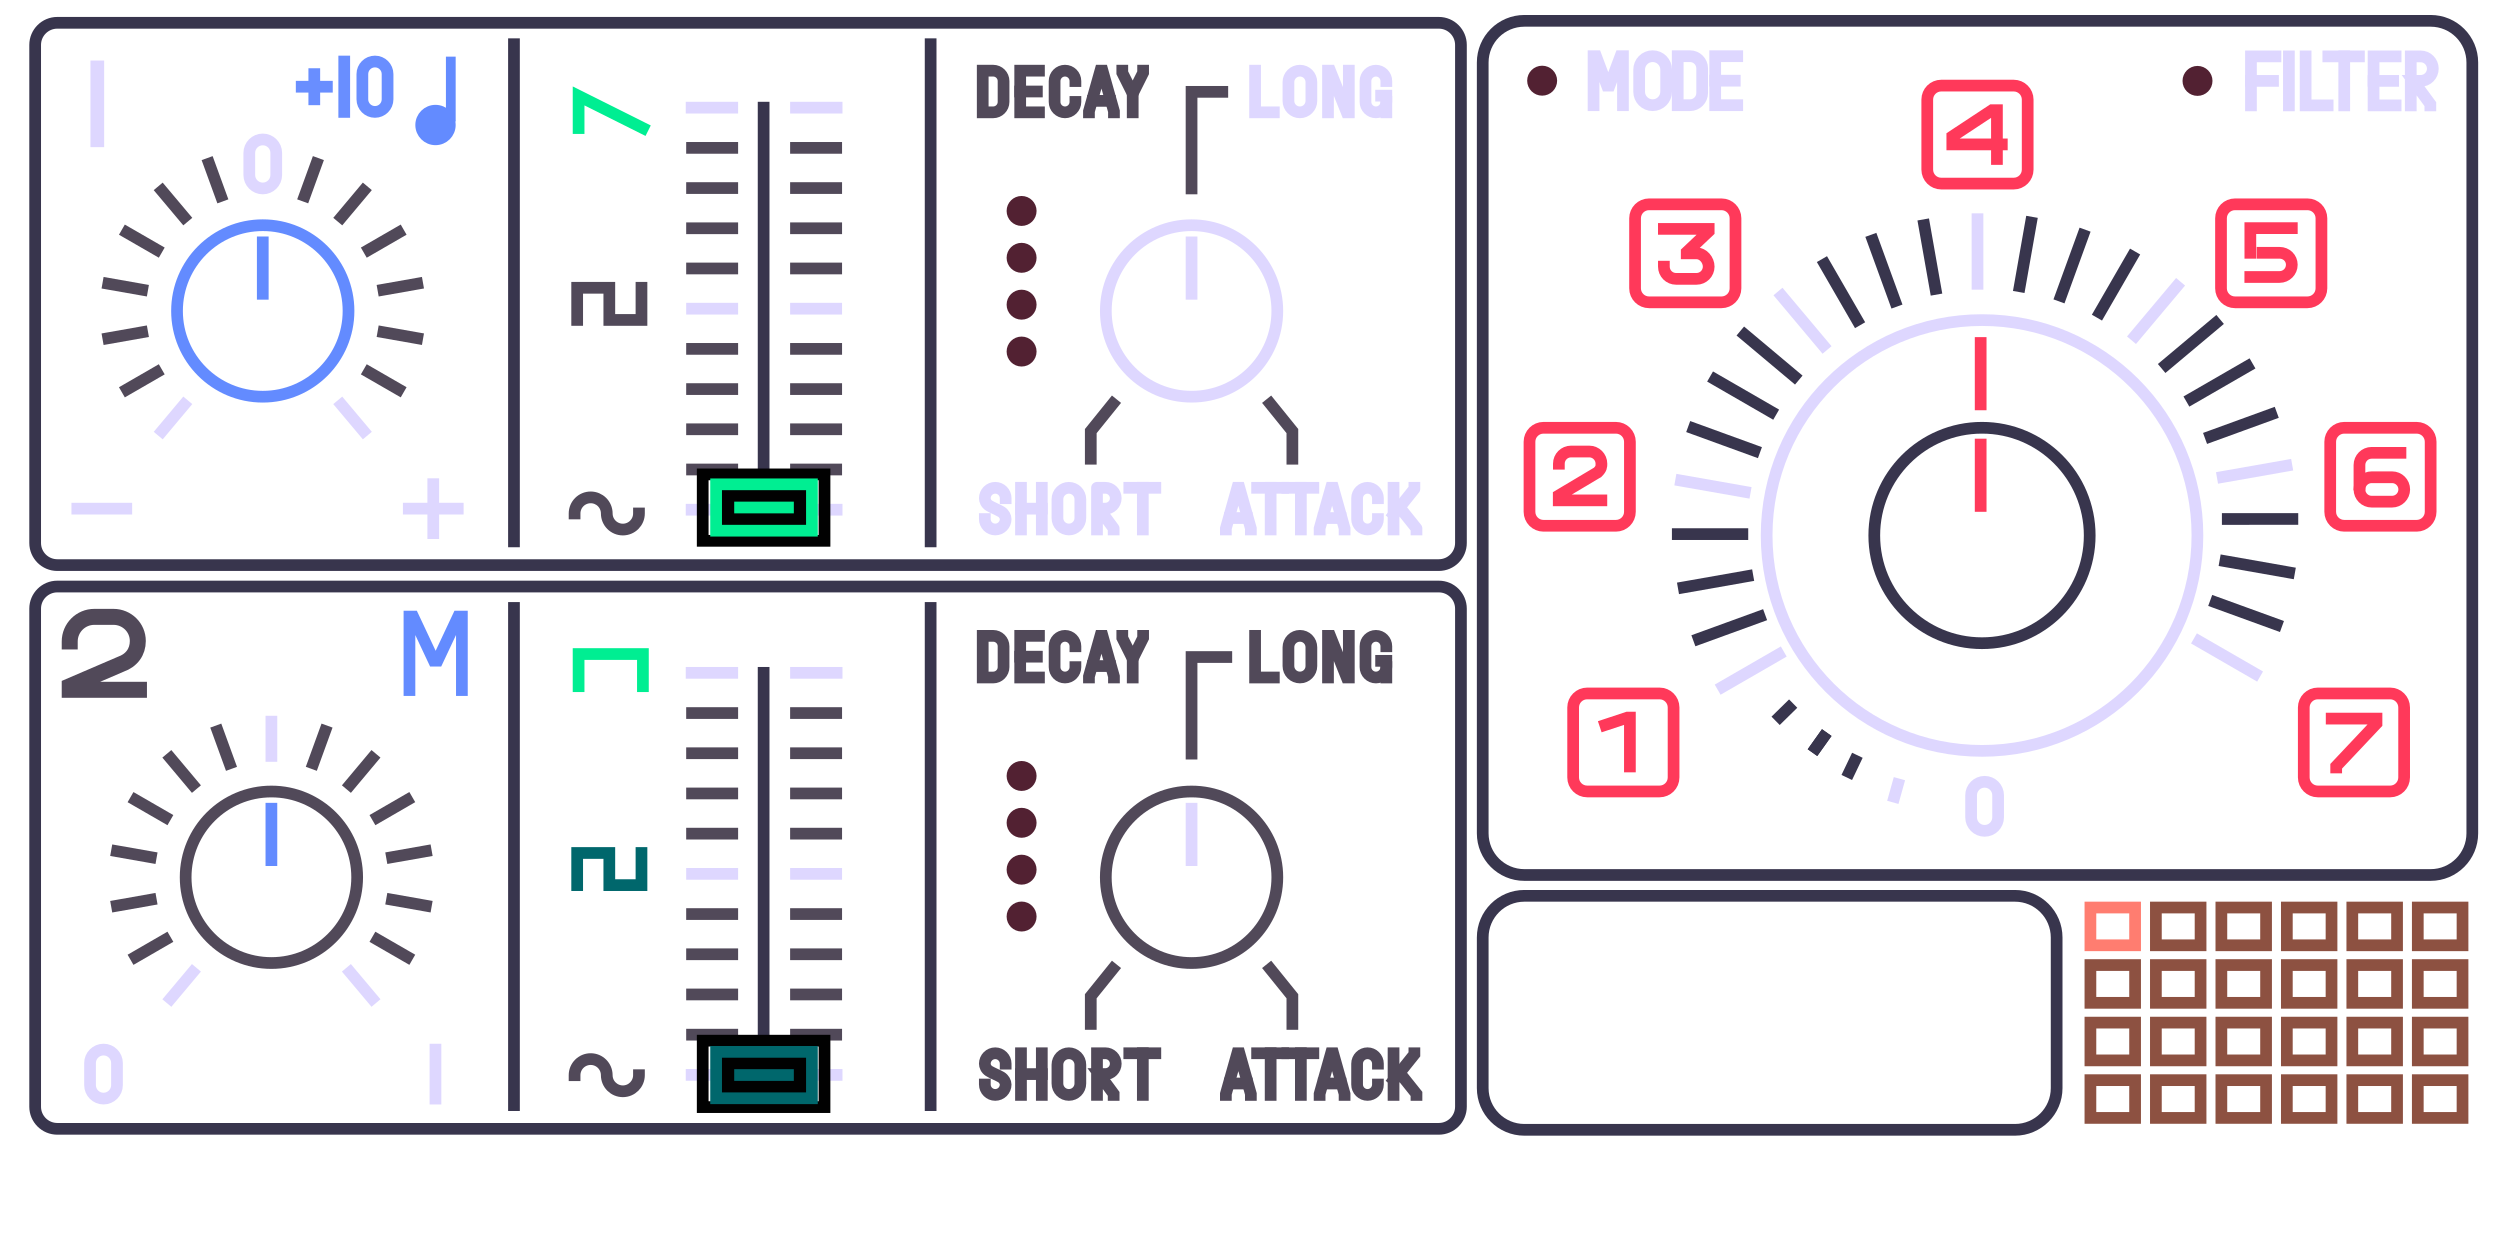 <?xml version="1.0" encoding="utf-8"?>
<!-- Generator: Adobe Illustrator 15.0.0, SVG Export Plug-In . SVG Version: 6.00 Build 0)  -->
<!DOCTYPE svg PUBLIC "-//W3C//DTD SVG 1.1//EN" "http://www.w3.org/Graphics/SVG/1.1/DTD/svg11.dtd">
<svg version="1.1" id="Layer_1" xmlns="http://www.w3.org/2000/svg" xmlns:xlink="http://www.w3.org/1999/xlink" x="0px" y="0px"
	 width="320px" height="160px" viewBox="0 0 320 160" enable-background="new 0 0 320 160" xml:space="preserve">
<g id="static">
	<g>
		<polyline id="m_67_" fill="none" stroke="#DED7FF" stroke-width="1.5" stroke-linecap="square" points="203.977,13.464 
			203.977,7.192 204.29,7.192 205.701,10.956 206.016,10.956 207.427,7.192 207.738,7.192 207.738,13.464 		"/>
		<path id="d_93_" fill="none" stroke="#DED7FF" stroke-width="1.5" stroke-linecap="square" d="M216.316,13.464
			c0.865,0,1.562-0.702,1.562-1.568V8.761c0-0.866-0.696-1.568-1.562-1.568h-1.569v6.271H216.316L216.316,13.464z"/>
		<g id="e_185_">
			<polyline fill="none" stroke="#DED7FF" stroke-width="1.5" stroke-linecap="square" points="222.366,13.464 219.545,13.464 
				219.545,7.192 222.366,7.192 			"/>
			
				<line fill="none" stroke="#DED7FF" stroke-width="1.5" stroke-linecap="square" x1="219.545" y1="10.328" x2="222.052" y2="10.328"/>
		</g>
		<path id="o_127_" fill="none" stroke="#DED7FF" stroke-width="1.5" stroke-linecap="square" d="M209.812,8.918v2.821
			c0,0.952,0.771,1.725,1.726,1.725c0.952,0,1.729-0.772,1.729-1.725l0,0l0,0V8.918c0-0.953-0.771-1.726-1.729-1.726
			S209.812,7.965,209.812,8.918L209.812,8.918L209.812,8.918L209.812,8.918z"/>
	</g>
	<circle fill="#638BFF" stroke="#638BFF" stroke-width="1.248" stroke-linecap="square" cx="55.744" cy="16.001" r="1.957"/>
	
		<line fill="none" stroke="#638BFF" stroke-width="1.248" stroke-linecap="square" x1="57.702" y1="14.918" x2="57.702" y2="7.874"/>
	<g>
		
			<line id="i_31_" fill="none" stroke="#DED7FF" stroke-width="1.5" stroke-linecap="square" x1="292.977" y1="7.218" x2="292.977" y2="13.49"/>
		<g id="t_126_">
			
				<line fill="none" stroke="#DED7FF" stroke-width="1.5" stroke-linecap="square" x1="298.024" y1="7.218" x2="301.944" y2="7.218"/>
			
				<line fill="none" stroke="#DED7FF" stroke-width="1.5" stroke-linecap="square" x1="300.062" y1="7.218" x2="300.062" y2="13.49"/>
		</g>
		<path id="r_86_" fill="none" stroke="#DED7FF" stroke-width="1.5" stroke-linecap="square" d="M308.578,13.49V7.218h1.257
			c0.866,0,1.566,0.704,1.566,1.569l0,0c0,0.864-0.7,1.567-1.566,1.567h-0.938l2.188,2.979v0.156"/>
		<g id="e_184_">
			<polyline fill="none" stroke="#DED7FF" stroke-width="1.5" stroke-linecap="square" points="306.638,13.49 303.817,13.49 
				303.817,7.218 306.638,7.218 			"/>
			
				<line fill="none" stroke="#DED7FF" stroke-width="1.5" stroke-linecap="square" x1="303.817" y1="10.354" x2="306.326" y2="10.354"/>
		</g>
		<g id="f_39_">
			<polyline fill="none" stroke="#DED7FF" stroke-width="1.5" stroke-linecap="square" points="288.123,13.49 288.123,7.218 
				291.26,7.218 			"/>
			
				<line fill="none" stroke="#DED7FF" stroke-width="1.5" stroke-linecap="square" x1="288.123" y1="10.354" x2="290.947" y2="10.354"/>
		</g>
		<polyline id="l_65_" fill="none" stroke="#DED7FF" stroke-width="1.5" stroke-linecap="square" points="295.12,7.218 
			295.12,13.49 297.939,13.49 		"/>
	</g>
	<g>
		
			<rect id="k0_1_" x="267.573" y="116.163" fill="none" stroke="#FF7D70" stroke-width="1.5" stroke-linecap="square" width="5.719" height="4.833"/>
		
			<rect id="k1_1_" x="275.953" y="116.163" fill="none" stroke="#8D5141" stroke-width="1.5" stroke-linecap="square" width="5.72" height="4.833"/>
		
			<rect id="k2_1_" x="284.335" y="116.163" fill="none" stroke="#8D5141" stroke-width="1.5" stroke-linecap="square" width="5.722" height="4.833"/>
		
			<rect id="k3_1_" x="292.716" y="116.163" fill="none" stroke="#8D5141" stroke-width="1.5" stroke-linecap="square" width="5.719" height="4.833"/>
		
			<rect id="k4" x="301.096" y="116.163" fill="none" stroke="#8D5141" stroke-width="1.5" stroke-linecap="square" width="5.727" height="4.833"/>
		
			<rect id="k5" x="309.477" y="116.163" fill="none" stroke="#8D5141" stroke-width="1.5" stroke-linecap="square" width="5.726" height="4.833"/>
	</g>
	<g>
		
			<rect id="k6" x="267.573" y="123.527" fill="none" stroke="#8D5141" stroke-width="1.5" stroke-linecap="square" width="5.719" height="4.834"/>
		
			<rect id="k7" x="275.953" y="123.527" fill="none" stroke="#8D5141" stroke-width="1.5" stroke-linecap="square" width="5.72" height="4.834"/>
		
			<rect id="k8" x="284.335" y="123.527" fill="none" stroke="#8D5141" stroke-width="1.5" stroke-linecap="square" width="5.722" height="4.834"/>
		
			<rect id="k9" x="292.716" y="123.527" fill="none" stroke="#8D5141" stroke-width="1.5" stroke-linecap="square" width="5.719" height="4.834"/>
		
			<rect id="k10" x="301.096" y="123.527" fill="none" stroke="#8D5141" stroke-width="1.5" stroke-linecap="square" width="5.727" height="4.834"/>
		
			<rect id="k11" x="309.477" y="123.527" fill="none" stroke="#8D5141" stroke-width="1.5" stroke-linecap="square" width="5.726" height="4.834"/>
	</g>
	<g>
		
			<rect id="k12" x="267.573" y="130.895" fill="none" stroke="#8D5141" stroke-width="1.5" stroke-linecap="square" width="5.719" height="4.834"/>
		
			<rect id="k13" x="275.953" y="130.895" fill="none" stroke="#8D5141" stroke-width="1.5" stroke-linecap="square" width="5.72" height="4.834"/>
		
			<rect id="k14" x="284.335" y="130.895" fill="none" stroke="#8D5141" stroke-width="1.5" stroke-linecap="square" width="5.722" height="4.834"/>
		
			<rect id="k15" x="292.716" y="130.895" fill="none" stroke="#8D5141" stroke-width="1.5" stroke-linecap="square" width="5.719" height="4.834"/>
		
			<rect id="k16" x="301.096" y="130.895" fill="none" stroke="#8D5141" stroke-width="1.5" stroke-linecap="square" width="5.727" height="4.834"/>
		
			<rect id="k17" x="309.477" y="130.895" fill="none" stroke="#8D5141" stroke-width="1.5" stroke-linecap="square" width="5.726" height="4.834"/>
	</g>
	<g>
		
			<rect id="k18" x="267.573" y="138.26" fill="none" stroke="#8D5141" stroke-width="1.5" stroke-linecap="square" width="5.719" height="4.833"/>
		
			<rect id="k19" x="275.953" y="138.26" fill="none" stroke="#8D5141" stroke-width="1.5" stroke-linecap="square" width="5.72" height="4.833"/>
		
			<rect id="k20" x="284.335" y="138.26" fill="none" stroke="#8D5141" stroke-width="1.5" stroke-linecap="square" width="5.722" height="4.833"/>
		
			<rect id="k21" x="292.716" y="138.26" fill="none" stroke="#8D5141" stroke-width="1.5" stroke-linecap="square" width="5.719" height="4.833"/>
		
			<rect id="k22" x="301.096" y="138.26" fill="none" stroke="#8D5141" stroke-width="1.5" stroke-linecap="square" width="5.727" height="4.833"/>
		
			<rect id="k23" x="309.477" y="138.26" fill="none" stroke="#8D5141" stroke-width="1.5" stroke-linecap="square" width="5.726" height="4.833"/>
	</g>
	<g>
		
			<line fill="none" stroke="#514959" stroke-width="1.5" stroke-linecap="square" x1="26.769" y1="20.944" x2="28.271" y2="25.069"/>
		<line fill="none" stroke="#514959" stroke-width="1.5" stroke-linecap="square" x1="20.731" y1="24.43" x2="23.555" y2="27.79"/>
		<line fill="none" stroke="#514959" stroke-width="1.5" stroke-linecap="square" x1="16.252" y1="29.77" x2="20.055" y2="31.963"/>
		
			<line fill="none" stroke="#514959" stroke-width="1.5" stroke-linecap="square" x1="13.867" y1="36.319" x2="18.192" y2="37.081"/>
		
			<line fill="none" stroke="#514959" stroke-width="1.5" stroke-linecap="square" x1="13.867" y1="43.291" x2="18.192" y2="42.526"/>
		
			<line fill="none" stroke="#514959" stroke-width="1.5" stroke-linecap="square" x1="16.252" y1="49.841" x2="20.055" y2="47.645"/>
		
			<line fill="none" stroke="#DED7FF" stroke-width="1.5" stroke-linecap="square" x1="20.733" y1="55.181" x2="23.555" y2="51.815"/>
		
			<line fill="none" stroke="#DED7FF" stroke-width="1.5" stroke-linecap="square" x1="46.539" y1="55.179" x2="43.713" y2="51.818"/>
		
			<line fill="none" stroke="#514959" stroke-width="1.5" stroke-linecap="square" x1="51.018" y1="49.839" x2="47.215" y2="47.646"/>
		
			<line fill="none" stroke="#514959" stroke-width="1.5" stroke-linecap="square" x1="53.401" y1="43.287" x2="49.078" y2="42.526"/>
		
			<line fill="none" stroke="#514959" stroke-width="1.5" stroke-linecap="square" x1="53.401" y1="36.317" x2="49.078" y2="37.081"/>
		
			<line fill="none" stroke="#514959" stroke-width="1.5" stroke-linecap="square" x1="51.017" y1="29.767" x2="47.216" y2="31.963"/>
		<line fill="none" stroke="#514959" stroke-width="1.5" stroke-linecap="square" x1="46.536" y1="24.426" x2="43.715" y2="27.79"/>
		
			<line fill="none" stroke="#514959" stroke-width="1.5" stroke-linecap="square" x1="40.498" y1="20.941" x2="38.999" y2="25.068"/>
		<path id="o_124_" fill="none" stroke="#DED7FF" stroke-width="1.5" stroke-linecap="square" d="M31.909,19.574v2.821
			c0,0.952,0.773,1.727,1.725,1.727c0.952,0,1.725-0.774,1.725-1.727v0.002v-0.002v-2.821c0-0.952-0.771-1.725-1.725-1.725
			C32.682,17.85,31.909,18.622,31.909,19.574L31.909,19.574L31.909,19.574L31.909,19.574z"/>
	</g>
	<g>
		<line fill="none" stroke="#DED7FF" stroke-width="1.5" stroke-linecap="square" x1="34.739" y1="92.37" x2="34.739" y2="96.761"/>
		
			<line fill="none" stroke="#514959" stroke-width="1.5" stroke-linecap="square" x1="27.875" y1="93.581" x2="29.376" y2="97.707"/>
		
			<line fill="none" stroke="#514959" stroke-width="1.5" stroke-linecap="square" x1="21.838" y1="97.064" x2="24.661" y2="100.43"/>
		
			<line fill="none" stroke="#514959" stroke-width="1.5" stroke-linecap="square" x1="17.357" y1="102.407" x2="21.161" y2="104.602"/>
		
			<line fill="none" stroke="#514959" stroke-width="1.5" stroke-linecap="square" x1="14.973" y1="108.957" x2="19.297" y2="109.718"/>
		
			<line fill="none" stroke="#514959" stroke-width="1.5" stroke-linecap="square" x1="14.973" y1="115.93" x2="19.297" y2="115.165"/>
		
			<line fill="none" stroke="#514959" stroke-width="1.5" stroke-linecap="square" x1="17.357" y1="122.479" x2="21.161" y2="120.28"/>
		
			<line fill="none" stroke="#DED7FF" stroke-width="1.5" stroke-linecap="square" x1="21.838" y1="127.818" x2="24.661" y2="124.454"/>
		
			<line fill="none" stroke="#DED7FF" stroke-width="1.5" stroke-linecap="square" x1="47.644" y1="127.814" x2="44.819" y2="124.454"/>
		
			<line fill="none" stroke="#514959" stroke-width="1.5" stroke-linecap="square" x1="52.124" y1="122.477" x2="48.32" y2="120.283"/>
		
			<line fill="none" stroke="#514959" stroke-width="1.5" stroke-linecap="square" x1="54.507" y1="115.927" x2="50.184" y2="115.164"/>
		
			<line fill="none" stroke="#514959" stroke-width="1.5" stroke-linecap="square" x1="54.507" y1="108.955" x2="50.184" y2="109.718"/>
		
			<line fill="none" stroke="#514959" stroke-width="1.5" stroke-linecap="square" x1="52.123" y1="102.402" x2="48.321" y2="104.602"/>
		
			<line fill="none" stroke="#514959" stroke-width="1.5" stroke-linecap="square" x1="47.642" y1="97.062" x2="44.821" y2="100.43"/>
		<line fill="none" stroke="#514959" stroke-width="1.5" stroke-linecap="square" x1="41.604" y1="93.58" x2="40.104" y2="97.705"/>
	</g>
	<line fill="none" stroke="#DED7FF" stroke-width="1.5" stroke-linecap="square" x1="55.74" y1="134.35" x2="55.74" y2="140.621"/>
	<g>
		
			<line fill="none" stroke="#DED7FF" stroke-width="1.5" stroke-linecap="square" x1="55.457" y1="61.972" x2="55.457" y2="68.242"/>
		
			<line fill="none" stroke="#DED7FF" stroke-width="1.5" stroke-linecap="square" x1="52.323" y1="65.106" x2="58.593" y2="65.106"/>
	</g>
	<line fill="none" stroke="#DED7FF" stroke-width="1.5" stroke-linecap="square" x1="9.895" y1="65.107" x2="16.166" y2="65.107"/>
	<polyline id="m_66_" fill="none" stroke="#638BFF" stroke-width="1.5" stroke-linecap="square" points="52.41,88.328 52.41,78.921 
		52.876,78.921 55.528,84.564 55.999,84.564 58.649,78.921 59.121,78.921 59.121,88.328 	"/>
	
		<line fill="none" stroke="#DED7FF" stroke-width="1.5" stroke-linecap="square" x1="220.509" y1="87.902" x2="227.671" y2="83.768"/>
	
		<line fill="none" stroke="#38354D" stroke-width="1.5" stroke-linecap="square" x1="217.457" y1="81.762" x2="225.229" y2="78.934"/>
	
		<line fill="none" stroke="#38354D" stroke-width="1.5" stroke-linecap="square" x1="215.521" y1="75.182" x2="223.666" y2="73.746"/>
	
		<line fill="none" stroke="#38354D" stroke-width="1.5" stroke-linecap="square" x1="214.755" y1="68.367" x2="223.023" y2="68.367"/>
	<g>
		
			<line fill="none" stroke="#38354D" stroke-width="1.5" stroke-linecap="square" x1="228.992" y1="90.585" x2="227.814" y2="91.741"/>
		
			<line fill="none" stroke="#38354D" stroke-width="1.5" stroke-linecap="square" x1="232.432" y1="95.727" x2="233.389" y2="94.383"/>
		
			<line fill="none" stroke="#38354D" stroke-width="1.5" stroke-linecap="square" x1="233.389" y1="94.383" x2="232.432" y2="95.727"/>
		
			<line fill="none" stroke="#38354D" stroke-width="1.5" stroke-linecap="square" x1="236.71" y1="98.84" x2="237.421" y2="97.352"/>
		
			<line fill="none" stroke="#DED7FF" stroke-width="1.5" stroke-linecap="square" x1="242.482" y1="101.982" x2="242.926" y2="100.393"/>
	</g>
	
		<line fill="none" stroke="#DED7FF" stroke-width="1.5" stroke-linecap="square" x1="215.184" y1="61.521" x2="223.329" y2="62.956"/>
	
		<line fill="none" stroke="#38354D" stroke-width="1.5" stroke-linecap="square" x1="216.794" y1="54.855" x2="224.566" y2="57.683"/>
	
		<line fill="none" stroke="#38354D" stroke-width="1.5" stroke-linecap="square" x1="219.539" y1="48.568" x2="226.701" y2="52.704"/>
	
		<line fill="none" stroke="#38354D" stroke-width="1.5" stroke-linecap="square" x1="223.333" y1="42.853" x2="229.669" y2="48.169"/>
	
		<line fill="none" stroke="#DED7FF" stroke-width="1.5" stroke-linecap="square" x1="228.062" y1="37.887" x2="233.378" y2="44.222"/>
	
		<line fill="none" stroke="#38354D" stroke-width="1.5" stroke-linecap="square" x1="233.582" y1="33.816" x2="237.716" y2="40.977"/>
	
		<line fill="none" stroke="#38354D" stroke-width="1.5" stroke-linecap="square" x1="239.725" y1="30.765" x2="242.555" y2="38.536"/>
	
		<line fill="none" stroke="#38354D" stroke-width="1.5" stroke-linecap="square" x1="246.302" y1="28.827" x2="247.741" y2="36.972"/>
	
		<line fill="none" stroke="#DED7FF" stroke-width="1.5" stroke-linecap="square" x1="253.119" y1="28.06" x2="253.121" y2="36.331"/>
	
		<line fill="none" stroke="#38354D" stroke-width="1.5" stroke-linecap="square" x1="259.965" y1="28.492" x2="258.529" y2="36.634"/>
	
		<line fill="none" stroke="#38354D" stroke-width="1.5" stroke-linecap="square" x1="266.633" y1="30.101" x2="263.805" y2="37.872"/>
	
		<line fill="none" stroke="#38354D" stroke-width="1.5" stroke-linecap="square" x1="272.919" y1="32.846" x2="268.783" y2="40.008"/>
	
		<line fill="none" stroke="#DED7FF" stroke-width="1.5" stroke-linecap="square" x1="278.633" y1="36.641" x2="273.314" y2="42.975"/>
	<line fill="none" stroke="#38354D" stroke-width="1.5" stroke-linecap="square" x1="283.6" y1="41.37" x2="277.264" y2="46.685"/>
	
		<line fill="none" stroke="#38354D" stroke-width="1.5" stroke-linecap="square" x1="287.671" y1="46.889" x2="280.509" y2="51.024"/>
	
		<line fill="none" stroke="#38354D" stroke-width="1.5" stroke-linecap="square" x1="290.721" y1="53.033" x2="282.951" y2="55.862"/>
	
		<line fill="none" stroke="#DED7FF" stroke-width="1.5" stroke-linecap="square" x1="292.659" y1="59.612" x2="284.516" y2="61.047"/>
	
		<line fill="none" stroke="#38354D" stroke-width="1.5" stroke-linecap="square" x1="293.424" y1="66.428" x2="285.154" y2="66.429"/>
	
		<line fill="none" stroke="#38354D" stroke-width="1.5" stroke-linecap="square" x1="292.996" y1="73.273" x2="284.852" y2="71.837"/>
	
		<line fill="none" stroke="#38354D" stroke-width="1.5" stroke-linecap="square" x1="291.385" y1="79.939" x2="283.611" y2="77.112"/>
	
		<line fill="none" stroke="#DED7FF" stroke-width="1.5" stroke-linecap="square" x1="288.641" y1="86.225" x2="281.477" y2="82.09"/>
	<path fill="none" stroke="#DED7FF" stroke-width="1.5" stroke-linecap="square" d="M152.609,18.855"/>
	<path fill="none" stroke="#FF395A" stroke-width="1.5" stroke-linecap="square" d="M214.218,99.512
		c0,0.992-0.803,1.793-1.791,1.793h-9.271c-0.99,0-1.793-0.801-1.793-1.793v-8.959c0-0.986,0.803-1.791,1.793-1.791h9.271
		c0.988,0,1.791,0.805,1.791,1.791V99.512z"/>
	<path fill="none" stroke="#FF395A" stroke-width="1.5" stroke-linecap="square" d="M307.729,99.512
		c0,0.992-0.805,1.793-1.782,1.793h-9.273c-0.983,0-1.791-0.801-1.791-1.793v-8.959c0-0.986,0.808-1.791,1.791-1.791h9.273
		c0.979,0,1.782,0.805,1.782,1.791V99.512z"/>
	<path fill="none" stroke="#FF395A" stroke-width="1.5" stroke-linecap="square" d="M208.629,65.508c0,0.99-0.804,1.791-1.792,1.791
		h-9.271c-0.99,0-1.791-0.801-1.791-1.791v-8.96c0-0.99,0.801-1.792,1.791-1.792h9.271c0.988,0,1.792,0.802,1.792,1.792V65.508z"/>
	<path fill="none" stroke="#FF395A" stroke-width="1.5" stroke-linecap="square" d="M311.122,65.508c0,0.99-0.804,1.791-1.792,1.791
		h-9.271c-0.981,0-1.791-0.801-1.791-1.791v-8.96c0-0.99,0.81-1.792,1.791-1.792h9.271c0.988,0,1.792,0.802,1.792,1.792V65.508z"/>
	<path fill="none" stroke="#FF395A" stroke-width="1.5" stroke-linecap="square" d="M222.143,36.904c0,0.99-0.805,1.792-1.791,1.792
		h-9.271c-0.991,0-1.792-0.802-1.792-1.792v-8.96c0-0.99,0.801-1.792,1.792-1.792h9.271c0.986,0,1.791,0.802,1.791,1.792V36.904z"/>
	<path fill="none" stroke="#FF395A" stroke-width="1.5" stroke-linecap="square" d="M297.143,36.904c0,0.99-0.805,1.792-1.791,1.792
		h-9.271c-0.99,0-1.792-0.802-1.792-1.792v-8.96c0-0.99,0.802-1.792,1.792-1.792h9.271c0.986,0,1.791,0.802,1.791,1.792V36.904z"/>
	<path fill="none" stroke="#FF395A" stroke-width="1.5" stroke-linecap="square" d="M259.543,21.709c0,0.99-0.804,1.791-1.792,1.791
		h-9.271c-0.99,0-1.791-0.801-1.791-1.791v-8.961c0-0.99,0.801-1.791,1.791-1.791h9.271c0.988,0,1.792,0.801,1.792,1.791V21.709z"/>
	<polyline fill="none" stroke="#FF395A" stroke-width="1.5" stroke-linecap="square" points="208.627,98.105 208.627,91.852 
		208.314,91.852 205.48,92.79 	"/>
	<path fill="none" stroke="#FF395A" stroke-width="1.5" stroke-linecap="square" d="M212.977,34.131
		c0,0.863,0.699,1.563,1.562,1.563h2.611c0.856,0,1.562-0.7,1.562-1.563c0-0.862-0.701-1.704-1.562-1.704h-1.25v-0.156l2.812-2.659
		V29.3h-5.737"/>
	<polyline fill="none" stroke="#FF395A" stroke-width="1.5" stroke-linecap="square" points="256.232,18.48 249.896,18.48 
		249.896,17.458 254.98,14.104 255.607,14.104 255.607,20.356 	"/>
	<g>
		<path fill="none" stroke="#FF395A" stroke-width="1.5" stroke-linecap="square" d="M302.01,62.023v-2.498
			c0-0.864,0.697-1.563,1.562-1.563h3.688"/>
		<path fill="none" stroke="#FF395A" stroke-width="1.5" stroke-linecap="square" d="M303.573,61.087
			c-0.861,0-1.562,0.698-1.562,1.562c0,0.865,0.697,1.564,1.562,1.564h2.607c0.862,0,1.562-0.699,1.562-1.564
			c0-0.863-0.698-1.562-1.562-1.562H303.573L303.573,61.087z"/>
	</g>
	<polyline fill="none" stroke="#FF395A" stroke-width="1.5" stroke-linecap="square" points="298.454,91.984 304.191,91.984 
		304.191,92.609 299.032,98.081 299.032,98.239 	"/>
	<path fill="none" stroke="#FF395A" stroke-width="1.5" stroke-linecap="square" d="M199.535,59.357
		c0-0.864,0.699-1.564,1.562-1.564h2.323c0.863,0,1.562,0.7,1.562,1.564c0,0.351,0,0.624-0.474,1.094l-4.989,2.97v0.626h5.455"/>
	<g>
		<path fill="none" stroke="#FF395A" stroke-width="1.5" stroke-linecap="square" d="M288.037,35.453h3.752
			c0.863,0,1.562-0.701,1.562-1.566l0,0c0-0.862-0.699-1.528-1.562-1.528h-2.188"/>
		<path fill="none" stroke="#FF395A" stroke-width="1.5" stroke-linecap="square" d="M293.354,29.199h-5.312l0.003,3.16"/>
	</g>
	<g>
		<polyline fill="none" stroke="#514959" stroke-width="1.5" stroke-linecap="square" points="152.519,24.121 152.519,19.732 
			152.519,11.756 156.454,11.756 		"/>
		<polyline fill="none" stroke="#514959" stroke-width="1.5" stroke-linecap="square" points="142.441,51.682 139.619,55.181 
			139.619,58.716 		"/>
		<polyline fill="none" stroke="#514959" stroke-width="1.5" stroke-linecap="square" points="162.6,51.683 165.424,55.179 
			165.424,58.716 		"/>
	</g>
	<g>
		<g id="a_100_">
			<polyline fill="none" stroke="#514959" stroke-width="1.5" stroke-linecap="square" points="139.385,14.378 139.385,14.244 
				140.853,9.046 141.119,9.046 142.586,14.244 142.586,14.378 			"/>
			
				<line fill="none" stroke="#514959" stroke-width="1.5" stroke-linecap="square" x1="139.919" y1="12.911" x2="142.052" y2="12.911"/>
		</g>
		<path id="d_94_" fill="none" stroke="#514959" stroke-width="1.5" stroke-linecap="square" d="M127.121,14.378
			c0.737,0,1.334-0.598,1.334-1.332v-2.668c0-0.735-0.597-1.332-1.334-1.332h-1.333v5.332H127.121L127.121,14.378z"/>
		<g id="y_20_">
			<polyline fill="none" stroke="#514959" stroke-width="1.5" stroke-linecap="square" points="143.652,9.046 143.652,9.312 
				144.986,11.978 146.319,9.312 146.319,9.046 			"/>
			
				<line fill="none" stroke="#514959" stroke-width="1.5" stroke-linecap="square" x1="144.986" y1="11.978" x2="144.986" y2="14.378"/>
		</g>
		<g id="c_55_">
			<path fill="none" stroke="#514959" stroke-width="1.5" stroke-linecap="square" d="M137.653,13.046
				c0,0.734-0.597,1.332-1.333,1.332c-0.737,0-1.333-0.598-1.333-1.332v-2.668c0-0.737,0.596-1.332,1.333-1.332
				c0.736,0,1.333,0.595,1.333,1.332"/>
		</g>
		<g id="e_186_">
			<polyline fill="none" stroke="#514959" stroke-width="1.5" stroke-linecap="square" points="132.987,14.378 130.586,14.378 
				130.586,9.046 132.987,9.046 			"/>
			
				<line fill="none" stroke="#514959" stroke-width="1.5" stroke-linecap="square" x1="130.586" y1="11.712" x2="132.72" y2="11.712"/>
		</g>
	</g>
	<path fill="none" stroke="#38354D" stroke-width="1.5" stroke-linecap="square" d="M316.455,106.666
		c0,2.945-2.388,5.334-5.333,5.334H195.12c-2.945,0-5.332-2.389-5.332-5.334V8.001c0-2.946,2.387-5.334,5.332-5.334h116.002
		c2.945,0,5.333,2.388,5.333,5.334V106.666L316.455,106.666z"/>
	<path fill="none" stroke="#38354D" stroke-width="1.5" stroke-linecap="square" d="M263.25,139.284
		c0,2.944-2.391,5.333-5.334,5.333H195.12c-2.945,0-5.332-2.389-5.332-5.333V120c0-2.945,2.387-5.334,5.332-5.334h62.796
		c2.943,0,5.334,2.389,5.334,5.334V139.284z"/>
	<g>
		<line fill="none" stroke="#DED7FF" stroke-width="1.5" stroke-linecap="square" x1="88.527" y1="13.78" x2="93.728" y2="13.78"/>
		
			<line fill="none" stroke="#514959" stroke-width="1.5" stroke-linecap="square" x1="88.581" y1="18.928" x2="93.728" y2="18.928"/>
		
			<line fill="none" stroke="#514959" stroke-width="1.5" stroke-linecap="square" x1="88.581" y1="24.072" x2="93.728" y2="24.072"/>
		
			<line fill="none" stroke="#514959" stroke-width="1.5" stroke-linecap="square" x1="88.581" y1="29.218" x2="93.728" y2="29.218"/>
		
			<line fill="none" stroke="#514959" stroke-width="1.5" stroke-linecap="square" x1="88.581" y1="34.364" x2="93.728" y2="34.364"/>
		
			<line fill="none" stroke="#DED7FF" stroke-width="1.5" stroke-linecap="square" x1="88.581" y1="39.511" x2="93.728" y2="39.511"/>
		
			<line fill="none" stroke="#514959" stroke-width="1.5" stroke-linecap="square" x1="88.581" y1="44.657" x2="93.728" y2="44.657"/>
		
			<line fill="none" stroke="#514959" stroke-width="1.5" stroke-linecap="square" x1="88.581" y1="49.803" x2="93.728" y2="49.803"/>
		
			<line fill="none" stroke="#514959" stroke-width="1.5" stroke-linecap="square" x1="88.581" y1="54.947" x2="93.728" y2="54.947"/>
		
			<line fill="none" stroke="#514959" stroke-width="1.5" stroke-linecap="square" x1="88.581" y1="60.095" x2="93.728" y2="60.095"/>
		
			<line fill="none" stroke="#DED7FF" stroke-width="1.5" stroke-linecap="square" x1="88.527" y1="65.244" x2="93.728" y2="65.244"/>
		
			<line fill="none" stroke="#DED7FF" stroke-width="1.5" stroke-linecap="square" x1="101.885" y1="13.78" x2="107.086" y2="13.78"/>
		
			<line fill="none" stroke="#514959" stroke-width="1.5" stroke-linecap="square" x1="101.885" y1="18.928" x2="107.033" y2="18.928"/>
		
			<line fill="none" stroke="#514959" stroke-width="1.5" stroke-linecap="square" x1="101.885" y1="24.072" x2="107.033" y2="24.072"/>
		
			<line fill="none" stroke="#514959" stroke-width="1.5" stroke-linecap="square" x1="101.885" y1="29.218" x2="107.033" y2="29.218"/>
		
			<line fill="none" stroke="#514959" stroke-width="1.5" stroke-linecap="square" x1="101.885" y1="34.364" x2="107.033" y2="34.364"/>
		
			<line fill="none" stroke="#DED7FF" stroke-width="1.5" stroke-linecap="square" x1="101.885" y1="39.511" x2="107.033" y2="39.511"/>
		
			<line fill="none" stroke="#514959" stroke-width="1.5" stroke-linecap="square" x1="101.885" y1="44.657" x2="107.033" y2="44.657"/>
		
			<line fill="none" stroke="#514959" stroke-width="1.5" stroke-linecap="square" x1="101.885" y1="49.803" x2="107.033" y2="49.803"/>
		
			<line fill="none" stroke="#514959" stroke-width="1.5" stroke-linecap="square" x1="101.885" y1="54.947" x2="107.033" y2="54.947"/>
		
			<line fill="none" stroke="#514959" stroke-width="1.5" stroke-linecap="square" x1="101.885" y1="60.095" x2="107.033" y2="60.095"/>
		
			<line fill="none" stroke="#DED7FF" stroke-width="1.5" stroke-linecap="square" x1="101.885" y1="65.244" x2="107.086" y2="65.244"/>
		<line fill="none" stroke="#38354D" stroke-width="1.5" stroke-linecap="square" x1="97.744" y1="13.78" x2="97.744" y2="65.723"/>
	</g>
	<g>
		<path fill="none" stroke="#38354D" stroke-width="1.5" stroke-linecap="square" d="M187,69.498c0,1.565-1.27,2.834-2.835,2.834
			H7.334c-1.564,0-2.834-1.269-2.834-2.834V5.752c0-1.565,1.27-2.834,2.834-2.834h176.831c1.565,0,2.835,1.269,2.835,2.834V69.498z"
			/>
		
			<line fill="none" stroke="#38354D" stroke-width="1.5" stroke-linecap="square" x1="119.121" y1="5.659" x2="119.121" y2="69.298"/>
		<line fill="none" stroke="#38354D" stroke-width="1.5" stroke-linecap="square" x1="65.788" y1="5.659" x2="65.788" y2="69.298"/>
	</g>
	<g>
		<path fill="none" stroke="#38354D" stroke-width="1.5" stroke-linecap="square" d="M187,141.656c0,1.562-1.27,2.834-2.835,2.834
			H7.334c-1.564,0-2.834-1.271-2.834-2.834V77.91c0-1.565,1.27-2.834,2.834-2.834h176.831c1.565,0,2.835,1.269,2.835,2.834V141.656z
			"/>
		
			<line fill="none" stroke="#38354D" stroke-width="1.5" stroke-linecap="square" x1="119.121" y1="77.816" x2="119.121" y2="141.456"/>
		
			<line fill="none" stroke="#38354D" stroke-width="1.5" stroke-linecap="square" x1="65.788" y1="77.816" x2="65.788" y2="141.456"/>
	</g>
	<path id="o_122_" fill="none" stroke="#DED7FF" stroke-width="1.5" stroke-linecap="square" d="M252.302,101.797v2.821
		c0,0.952,0.771,1.728,1.728,1.728c0.951,0,1.729-0.771,1.729-1.728l0,0l0,0v-2.821c0-0.953-0.771-1.727-1.729-1.727
		C253.073,100.073,252.302,100.844,252.302,101.797L252.302,101.797L252.302,101.797L252.302,101.797z"/>
	<path id="o_123_" fill="none" stroke="#DED7FF" stroke-width="1.5" stroke-linecap="square" d="M11.525,136.073v2.821
		c0,0.953,0.771,1.727,1.724,1.727s1.726-0.771,1.726-1.727l0,0l0,0v-2.821c0-0.951-0.771-1.726-1.726-1.726
		C12.298,134.35,11.525,135.121,11.525,136.073L11.525,136.073L11.525,136.073L11.525,136.073z"/>
</g>
<line id="filtline" fill="none" stroke="#FF395A" stroke-width="1.5" stroke-linecap="square" x1="253.525" y1="56.902" x2="253.525" y2="64.761"/>
<circle id="r1_1_" fill="#522132" stroke="#522132" stroke-linecap="square" cx="197.395" cy="10.328" r="1.417"/>
<circle id="o10_1_" fill="#522132" stroke="#522132" stroke-linecap="square" cx="130.764" cy="44.999" r="1.417"/>
<circle id="o11_1_" fill="#522132" stroke="#522132" stroke-linecap="square" cx="130.764" cy="38.999" r="1.417"/>
<circle id="o12_1_" fill="#522132" stroke="#522132" stroke-linecap="square" cx="130.764" cy="33.001" r="1.417"/>
<circle id="o13_1_" fill="#522132" stroke="#522132" stroke-linecap="square" cx="130.764" cy="27.002" r="1.417"/>
<circle id="o20_1_" fill="#522132" stroke="#522132" stroke-linecap="square" cx="130.764" cy="117.317" r="1.417"/>
<circle id="o21_1_" fill="#522132" stroke="#522132" stroke-linecap="square" cx="130.764" cy="111.319" r="1.417"/>
<circle id="o22_1_" fill="#522132" stroke="#522132" stroke-linecap="square" cx="130.764" cy="105.319" r="1.417"/>
<circle id="o23_1_" fill="#522132" stroke="#522132" stroke-linecap="square" cx="130.764" cy="99.323" r="1.417"/>
<circle id="r2_1_" fill="#522132" stroke="#522132" stroke-linecap="square" cx="281.281" cy="10.356" r="1.417"/>
<g id="pitch">
	<line fill="none" stroke="#698EFF" stroke-width="1.5" stroke-linecap="square" x1="40.229" y1="9.486" x2="40.229" y2="12.712"/>
	<line fill="none" stroke="#698EFF" stroke-width="1.5" stroke-linecap="square" x1="38.617" y1="11.1" x2="41.842" y2="11.1"/>
	<path fill="none" stroke="#698EFF" stroke-width="1.5" stroke-linecap="square" d="M49.608,12.712c0,0.892-0.722,1.613-1.613,1.613
		s-1.613-0.723-1.613-1.613V9.486c0-0.892,0.723-1.612,1.613-1.612c0.892,0,1.613,0.721,1.613,1.612V12.712z"/>
	<line fill="none" stroke="#698EFF" stroke-width="1.5" stroke-linecap="square" x1="44.062" y1="7.875" x2="44.062" y2="14.326"/>
</g>
<polyline id="o1w1" fill="none" stroke="#514959" stroke-width="1.5" stroke-linecap="square" points="73.878,40.953 73.878,36.836 
	77.992,36.836 77.992,40.953 82.109,40.953 82.109,36.836 "/>
<g>
	
		<circle id="p1ring_1_" fill="none" stroke="#638BFF" stroke-width="1.5" stroke-linecap="square" cx="33.635" cy="39.803" r="10.976"/>
	
		<line id="p1line_1_" fill="none" stroke="#638BFF" stroke-width="1.5" stroke-linecap="square" x1="33.634" y1="31.021" x2="33.634" y2="37.607"/>
</g>
<g>
	
		<circle id="p2ring_1_" fill="none" stroke="#514959" stroke-width="1.5" stroke-linecap="square" cx="34.74" cy="112.291" r="10.977"/>
	
		<line id="p2line_1_" fill="none" stroke="#638BFF" stroke-width="1.5" stroke-linecap="square" x1="34.739" y1="103.514" x2="34.739" y2="110.098"/>
</g>
<g>
	
		<circle id="redring_1_" fill="none" stroke="#38354D" stroke-width="1.5" stroke-linecap="square" cx="253.695" cy="68.542" r="13.787"/>
	
		<circle id="modering" fill="none" stroke="#DED7FF" stroke-width="1.5" stroke-linecap="square" cx="253.7" cy="68.542" r="27.57"/>
	
		<line id="funkline_1_" fill="none" stroke="#FF395A" stroke-width="1.5" stroke-linecap="square" x1="253.525" y1="43.902" x2="253.525" y2="51.761"/>
</g>
<polyline id="o2w1" fill="none" stroke="#00676C" stroke-width="1.5" stroke-linecap="square" points="73.878,113.296 
	73.878,109.182 77.992,109.182 77.992,113.296 82.109,113.296 82.109,109.182 "/>
<line id="w2line_1_" fill="none" stroke="#DED7FF" stroke-width="1.5" stroke-linecap="square" x1="152.519" y1="103.514" x2="152.519" y2="110.098"/>
<path fill="none" stroke="#514959" stroke-width="1.5" stroke-linecap="square" d="M152.609,91.199"/>
<line id="w1line_1_" fill="none" stroke="#DED7FF" stroke-width="1.5" stroke-linecap="square" x1="152.519" y1="31.023" x2="152.519" y2="37.607"/>
<g id="w1_1_">
	
		<line fill="none" stroke="#DED7FF" stroke-width="1.752" stroke-linecap="square" x1="12.454" y1="8.625" x2="12.454" y2="17.958"/>
	<g>
		<g id="g_26_">
			<path fill="none" stroke="#DED7FF" stroke-width="1.5" stroke-linecap="square" d="M177.45,13.044
				c0,0.736-0.599,1.334-1.332,1.334c-0.737,0-1.336-0.598-1.336-1.334v-2.666c0-0.735,0.599-1.332,1.336-1.332
				c0.733,0,1.332,0.597,1.332,1.332"/>
			<polyline fill="none" stroke="#DED7FF" stroke-width="1.5" stroke-linecap="square" points="176.783,12.244 177.45,12.244 
				177.45,14.378 			"/>
		</g>
		<polyline id="n_89_" fill="none" stroke="#DED7FF" stroke-width="1.5" stroke-linecap="square" points="169.984,14.378 
			169.984,9.046 170.251,9.046 172.385,14.378 172.65,14.378 172.65,9.046 		"/>
		<path id="o_126_" fill="none" stroke="#DED7FF" stroke-width="1.5" stroke-linecap="square" d="M164.919,10.512v2.399
			c0,0.811,0.656,1.467,1.472,1.467c0.812,0,1.465-0.656,1.465-1.467l0,0l0,0v-2.399c0-0.811-0.65-1.466-1.465-1.466
			C165.575,9.046,164.919,9.701,164.919,10.512L164.919,10.512L164.919,10.512L164.919,10.512z"/>
		<polyline id="l_66_" fill="none" stroke="#DED7FF" stroke-width="1.5" stroke-linecap="square" points="160.652,9.046 
			160.652,14.378 163.052,14.378 		"/>
	</g>
	<g>
		<g id="a_101_">
			<polyline fill="none" stroke="#DED7FF" stroke-width="1.5" stroke-linecap="square" points="156.91,67.772 156.91,67.64 
				158.376,62.44 158.643,62.44 160.11,67.64 160.11,67.772 			"/>
			
				<line fill="none" stroke="#DED7FF" stroke-width="1.5" stroke-linecap="square" x1="157.442" y1="66.308" x2="159.576" y2="66.308"/>
		</g>
		<g id="a_99_">
			<polyline fill="none" stroke="#DED7FF" stroke-width="1.5" stroke-linecap="square" points="168.91,67.772 168.91,67.64 
				170.376,62.44 170.643,62.44 172.107,67.64 172.107,67.772 			"/>
			
				<line fill="none" stroke="#DED7FF" stroke-width="1.5" stroke-linecap="square" x1="169.441" y1="66.308" x2="171.576" y2="66.308"/>
		</g>
		<g id="t_129_">
			
				<line fill="none" stroke="#DED7FF" stroke-width="1.5" stroke-linecap="square" x1="160.91" y1="62.44" x2="164.243" y2="62.44"/>
			
				<line fill="none" stroke="#DED7FF" stroke-width="1.5" stroke-linecap="square" x1="162.643" y1="62.44" x2="162.643" y2="67.772"/>
		</g>
		<g id="t_128_">
			
				<line fill="none" stroke="#DED7FF" stroke-width="1.5" stroke-linecap="square" x1="164.775" y1="62.44" x2="168.109" y2="62.44"/>
			
				<line fill="none" stroke="#DED7FF" stroke-width="1.5" stroke-linecap="square" x1="166.51" y1="62.44" x2="166.51" y2="67.772"/>
		</g>
		<g id="c_56_">
			<path fill="none" stroke="#DED7FF" stroke-width="1.5" stroke-linecap="square" d="M176.375,66.439
				c0,0.737-0.598,1.333-1.332,1.333c-0.732,0-1.334-0.596-1.334-1.333v-2.667c0-0.735,0.602-1.332,1.334-1.332
				c0.734,0,1.332,0.597,1.332,1.332"/>
		</g>
		<g id="k_16_">
			
				<line fill="none" stroke="#DED7FF" stroke-width="1.5" stroke-linecap="square" stroke-linejoin="round" x1="178.374" y1="62.44" x2="178.374" y2="67.772"/>
			<polyline fill="none" stroke="#DED7FF" stroke-width="1.5" stroke-linecap="square" stroke-linejoin="round" points="
				181.042,62.44 181.042,62.574 178.416,65.852 			"/>
			<polyline fill="none" stroke="#DED7FF" stroke-width="1.5" stroke-linecap="square" stroke-linejoin="round" points="
				179.175,64.974 181.309,67.64 181.309,67.772 			"/>
		</g>
	</g>
	<g>
		<path id="s_95_" fill="none" stroke="#DED7FF" stroke-width="1.5" stroke-linecap="square" stroke-linejoin="round" d="
			M126.058,66.439c0,0.737,0.597,1.334,1.333,1.334c0.734,0,1.333-0.597,1.333-1.334c0-0.299-0.204-0.708-0.572-0.935
			c-0.32-0.198-1.234-0.581-1.551-0.785c-0.395-0.25-0.542-0.646-0.542-0.946c0-0.736,0.597-1.334,1.333-1.334
			c0.735,0,1.333,0.598,1.333,1.334"/>
		<g id="t_127_">
			
				<line fill="none" stroke="#DED7FF" stroke-width="1.5" stroke-linecap="square" stroke-linejoin="round" x1="144.548" y1="62.439" x2="147.882" y2="62.439"/>
			
				<line fill="none" stroke="#DED7FF" stroke-width="1.5" stroke-linecap="square" stroke-linejoin="round" x1="146.282" y1="62.439" x2="146.282" y2="67.773"/>
		</g>
		<path id="r_88_" fill="none" stroke="#DED7FF" stroke-width="1.5" stroke-linecap="square" stroke-linejoin="round" d="
			M140.416,67.772v-5.333h1.067c0.734,0,1.333,0.598,1.333,1.334l0,0c0,0.736-0.599,1.333-1.333,1.333h-0.8l1.865,2.533v0.134"/>
		<g id="h_36_">
			
				<line fill="none" stroke="#DED7FF" stroke-width="1.5" stroke-linecap="square" stroke-linejoin="round" x1="130.685" y1="62.44" x2="130.685" y2="67.773"/>
			
				<line fill="none" stroke="#DED7FF" stroke-width="1.5" stroke-linecap="square" stroke-linejoin="round" x1="133.352" y1="62.44" x2="133.352" y2="67.773"/>
			
				<line fill="none" stroke="#DED7FF" stroke-width="1.5" stroke-linecap="square" stroke-linejoin="round" x1="130.685" y1="65.107" x2="133.352" y2="65.107"/>
		</g>
		<path id="o_125_" fill="none" stroke="#DED7FF" stroke-width="1.5" stroke-linecap="square" stroke-linejoin="round" d="
			M135.351,63.908v2.399c0,0.811,0.655,1.466,1.467,1.466c0.81,0,1.466-0.655,1.466-1.466l0,0l0,0v-2.399
			c0-0.811-0.657-1.468-1.466-1.468C136.007,62.44,135.351,63.098,135.351,63.908L135.351,63.908L135.351,63.908L135.351,63.908z"/>
	</g>
	
		<circle id="w1ring" fill="none" stroke="#DED7FF" stroke-width="1.5" stroke-linecap="square" cx="152.521" cy="39.802" r="10.975"/>
</g>
<g id="w2_1_">
	<g>
		<path fill="none" stroke="#514959" stroke-width="2.046" stroke-linecap="square" d="M8.924,82.109
			c0-1.738,1.408-3.151,3.151-3.151h2.444c1.723,0,3.121,1.371,3.121,3.091c0,1.396-0.786,2.481-2.188,2.975L8.924,87.83v0.467
			h8.863"/>
	</g>
	<g>
		<g id="g_1_">
			<path fill="none" stroke="#514959" stroke-width="1.5" stroke-linecap="square" d="M177.45,85.386
				c0,0.737-0.599,1.334-1.332,1.334c-0.737,0-1.336-0.597-1.336-1.334V82.72c0-0.735,0.599-1.331,1.336-1.331
				c0.733,0,1.332,0.596,1.332,1.331"/>
			<polyline fill="none" stroke="#514959" stroke-width="1.5" stroke-linecap="square" points="176.783,84.587 177.45,84.587 
				177.45,86.72 			"/>
		</g>
		<polyline id="n_1_" fill="none" stroke="#514959" stroke-width="1.5" stroke-linecap="square" points="169.984,86.72 
			169.984,81.389 170.251,81.389 172.385,86.72 172.65,86.72 172.65,81.389 		"/>
		<path id="o_2_" fill="none" stroke="#514959" stroke-width="1.5" stroke-linecap="square" d="M164.919,82.854v2.398
			c0,0.811,0.656,1.465,1.472,1.465c0.812,0,1.465-0.654,1.465-1.465l0,0l0,0v-2.398c0-0.812-0.65-1.467-1.465-1.467
			C165.575,81.389,164.919,82.043,164.919,82.854L164.919,82.854L164.919,82.854L164.919,82.854z"/>
		<polyline id="l_1_" fill="none" stroke="#514959" stroke-width="1.5" stroke-linecap="square" points="160.652,81.389 
			160.652,86.72 163.052,86.72 		"/>
	</g>
	<g>
		<path id="s_1_" fill="none" stroke="#514959" stroke-width="1.5" stroke-linecap="square" d="M126.058,138.816
			c0,0.738,0.597,1.334,1.333,1.334c0.734,0,1.333-0.596,1.333-1.334c0-0.299-0.204-0.707-0.572-0.938
			c-0.32-0.194-1.234-0.578-1.551-0.78c-0.395-0.255-0.542-0.646-0.542-0.947c0-0.729,0.597-1.334,1.333-1.334
			c0.735,0,1.333,0.604,1.333,1.334"/>
		<g id="t_1_">
			
				<line fill="none" stroke="#514959" stroke-width="1.5" stroke-linecap="square" x1="144.548" y1="134.816" x2="147.882" y2="134.816"/>
			
				<line fill="none" stroke="#514959" stroke-width="1.5" stroke-linecap="square" x1="146.282" y1="134.816" x2="146.282" y2="140.15"/>
		</g>
		<path id="r_1_" fill="none" stroke="#514959" stroke-width="1.5" stroke-linecap="square" d="M140.416,140.148v-5.332h1.067
			c0.734,0,1.333,0.6,1.333,1.334l0,0c0,0.729-0.599,1.332-1.333,1.332h-0.8l1.865,2.535v0.133"/>
		<g id="h_1_">
			
				<line fill="none" stroke="#514959" stroke-width="1.5" stroke-linecap="square" x1="130.685" y1="134.816" x2="130.685" y2="140.15"/>
			
				<line fill="none" stroke="#514959" stroke-width="1.5" stroke-linecap="square" x1="133.352" y1="134.816" x2="133.352" y2="140.15"/>
			
				<line fill="none" stroke="#514959" stroke-width="1.5" stroke-linecap="square" x1="130.685" y1="137.484" x2="133.352" y2="137.484"/>
		</g>
		<path id="o_1_" fill="none" stroke="#514959" stroke-width="1.5" stroke-linecap="square" d="M135.351,136.287v2.398
			c0,0.811,0.655,1.465,1.467,1.465c0.81,0,1.466-0.654,1.466-1.465l0,0l0,0v-2.398c0-0.812-0.657-1.471-1.466-1.471
			C136.007,134.816,135.351,135.479,135.351,136.287L135.351,136.287L135.351,136.287L135.351,136.287z"/>
	</g>
	<g>
		<g id="a_3_">
			<polyline fill="none" stroke="#514959" stroke-width="1.5" stroke-linecap="square" points="156.91,140.15 156.91,140.021 
				158.376,134.816 158.643,134.816 160.11,140.021 160.11,140.15 			"/>
			
				<line fill="none" stroke="#514959" stroke-width="1.5" stroke-linecap="square" x1="157.442" y1="138.688" x2="159.576" y2="138.688"/>
		</g>
		<g id="a_1_">
			<polyline fill="none" stroke="#514959" stroke-width="1.5" stroke-linecap="square" points="168.91,140.15 168.91,140.021 
				170.376,134.816 170.643,134.816 172.107,140.021 172.107,140.15 			"/>
			
				<line fill="none" stroke="#514959" stroke-width="1.5" stroke-linecap="square" x1="169.441" y1="138.688" x2="171.576" y2="138.688"/>
		</g>
		<g id="t_3_">
			
				<line fill="none" stroke="#514959" stroke-width="1.5" stroke-linecap="square" x1="160.91" y1="134.816" x2="164.243" y2="134.816"/>
			
				<line fill="none" stroke="#514959" stroke-width="1.5" stroke-linecap="square" x1="162.643" y1="134.816" x2="162.643" y2="140.15"/>
		</g>
		<g id="t_2_">
			
				<line fill="none" stroke="#514959" stroke-width="1.5" stroke-linecap="square" x1="164.775" y1="134.816" x2="168.109" y2="134.816"/>
			
				<line fill="none" stroke="#514959" stroke-width="1.5" stroke-linecap="square" x1="166.51" y1="134.816" x2="166.51" y2="140.15"/>
		</g>
		<g id="c_2_">
			<path fill="none" stroke="#514959" stroke-width="1.5" stroke-linecap="square" d="M176.375,138.816
				c0,0.738-0.598,1.334-1.332,1.334c-0.732,0-1.334-0.596-1.334-1.334v-2.666c0-0.734,0.602-1.334,1.334-1.334
				c0.734,0,1.332,0.6,1.332,1.334"/>
		</g>
		<g id="k_1_">
			
				<line fill="none" stroke="#514959" stroke-width="1.5" stroke-linecap="square" x1="178.374" y1="134.816" x2="178.374" y2="140.15"/>
			<polyline fill="none" stroke="#514959" stroke-width="1.5" stroke-linecap="square" points="181.042,134.816 181.042,134.953 
				178.416,138.229 			"/>
			<polyline fill="none" stroke="#514959" stroke-width="1.5" stroke-linecap="square" points="179.175,137.354 181.309,140.021 
				181.309,140.15 			"/>
		</g>
	</g>
	
		<circle id="w2ring" fill="none" stroke="#514959" stroke-width="1.5" stroke-linecap="square" cx="152.52" cy="112.291" r="10.977"/>
</g>
<g>
	<g id="a_2_">
		<polyline fill="none" stroke="#514959" stroke-width="1.5" stroke-linecap="square" points="139.385,86.72 139.385,86.587 
			140.853,81.389 141.119,81.389 142.586,86.587 142.586,86.72 		"/>
		
			<line fill="none" stroke="#514959" stroke-width="1.5" stroke-linecap="square" x1="139.919" y1="85.255" x2="142.052" y2="85.255"/>
	</g>
	<path id="d_1_" fill="none" stroke="#514959" stroke-width="1.5" stroke-linecap="square" d="M127.121,86.72
		c0.737,0,1.334-0.598,1.334-1.331V82.72c0-0.733-0.597-1.331-1.334-1.331h-1.333v5.331H127.121L127.121,86.72z"/>
	<g id="y_1_">
		<polyline fill="none" stroke="#514959" stroke-width="1.5" stroke-linecap="square" points="143.652,81.389 143.652,81.652 
			144.986,84.318 146.319,81.652 146.319,81.389 		"/>
		
			<line fill="none" stroke="#514959" stroke-width="1.5" stroke-linecap="square" x1="144.986" y1="84.318" x2="144.986" y2="86.72"/>
	</g>
	<g id="c_1_">
		<path fill="none" stroke="#514959" stroke-width="1.5" stroke-linecap="square" d="M137.653,85.389
			c0,0.733-0.597,1.331-1.333,1.331c-0.737,0-1.333-0.598-1.333-1.331V82.72c0-0.735,0.596-1.331,1.333-1.331
			c0.736,0,1.333,0.596,1.333,1.331"/>
	</g>
	<g id="e_1_">
		<polyline fill="none" stroke="#514959" stroke-width="1.5" stroke-linecap="square" points="132.987,86.72 130.586,86.72 
			130.586,81.389 132.987,81.389 		"/>
		
			<line fill="none" stroke="#514959" stroke-width="1.5" stroke-linecap="square" x1="130.586" y1="84.055" x2="132.72" y2="84.055"/>
	</g>
</g>
<g>
	<polyline fill="none" stroke="#514959" stroke-width="1.5" stroke-linecap="square" points="152.519,96.465 152.519,92.075 
		152.519,84.1 156.967,84.1 	"/>
	<polyline fill="none" stroke="#514959" stroke-width="1.5" stroke-linecap="square" points="142.441,124.023 139.619,127.521 
		139.619,131.061 	"/>
	<polyline fill="none" stroke="#514959" stroke-width="1.5" stroke-linecap="square" points="162.6,124.023 165.424,127.521 
		165.424,131.061 	"/>
</g>
<g>
	<line fill="none" stroke="#DED7FF" stroke-width="1.5" stroke-linecap="square" x1="88.527" y1="86.123" x2="93.728" y2="86.123"/>
	<line fill="none" stroke="#514959" stroke-width="1.5" stroke-linecap="square" x1="88.581" y1="91.271" x2="93.728" y2="91.271"/>
	<line fill="none" stroke="#514959" stroke-width="1.5" stroke-linecap="square" x1="88.581" y1="96.414" x2="93.728" y2="96.414"/>
	
		<line fill="none" stroke="#514959" stroke-width="1.5" stroke-linecap="square" x1="88.581" y1="101.562" x2="93.728" y2="101.562"/>
	
		<line fill="none" stroke="#514959" stroke-width="1.5" stroke-linecap="square" x1="88.581" y1="106.707" x2="93.728" y2="106.707"/>
	
		<line fill="none" stroke="#DED7FF" stroke-width="1.5" stroke-linecap="square" x1="88.581" y1="111.854" x2="93.728" y2="111.854"/>
	<line fill="none" stroke="#514959" stroke-width="1.5" stroke-linecap="square" x1="88.581" y1="117" x2="93.728" y2="117"/>
	
		<line fill="none" stroke="#514959" stroke-width="1.5" stroke-linecap="square" x1="88.581" y1="122.146" x2="93.728" y2="122.146"/>
	<line fill="none" stroke="#514959" stroke-width="1.5" stroke-linecap="square" x1="88.581" y1="127.29" x2="93.728" y2="127.29"/>
	
		<line fill="none" stroke="#514959" stroke-width="1.5" stroke-linecap="square" x1="88.581" y1="132.438" x2="93.728" y2="132.438"/>
	
		<line fill="none" stroke="#DED7FF" stroke-width="1.5" stroke-linecap="square" x1="88.527" y1="137.587" x2="93.728" y2="137.587"/>
	
		<line fill="none" stroke="#DED7FF" stroke-width="1.5" stroke-linecap="square" x1="101.885" y1="86.123" x2="107.086" y2="86.123"/>
	
		<line fill="none" stroke="#514959" stroke-width="1.5" stroke-linecap="square" x1="101.885" y1="91.271" x2="107.033" y2="91.271"/>
	
		<line fill="none" stroke="#514959" stroke-width="1.5" stroke-linecap="square" x1="101.885" y1="96.414" x2="107.033" y2="96.414"/>
	
		<line fill="none" stroke="#514959" stroke-width="1.5" stroke-linecap="square" x1="101.885" y1="101.562" x2="107.033" y2="101.562"/>
	
		<line fill="none" stroke="#514959" stroke-width="1.5" stroke-linecap="square" x1="101.885" y1="106.707" x2="107.033" y2="106.707"/>
	
		<line fill="none" stroke="#DED7FF" stroke-width="1.5" stroke-linecap="square" x1="101.885" y1="111.854" x2="107.033" y2="111.854"/>
	<line fill="none" stroke="#514959" stroke-width="1.5" stroke-linecap="square" x1="101.885" y1="117" x2="107.033" y2="117"/>
	
		<line fill="none" stroke="#514959" stroke-width="1.5" stroke-linecap="square" x1="101.885" y1="122.146" x2="107.033" y2="122.146"/>
	
		<line fill="none" stroke="#514959" stroke-width="1.5" stroke-linecap="square" x1="101.885" y1="127.29" x2="107.033" y2="127.29"/>
	
		<line fill="none" stroke="#514959" stroke-width="1.5" stroke-linecap="square" x1="101.885" y1="132.438" x2="107.033" y2="132.438"/>
	
		<line fill="none" stroke="#DED7FF" stroke-width="1.5" stroke-linecap="square" x1="101.885" y1="137.587" x2="107.086" y2="137.587"/>
	
		<line fill="none" stroke="#38354D" stroke-width="1.5" stroke-linecap="square" x1="97.744" y1="86.123" x2="97.744" y2="138.064"/>
</g>
<g id="g2_1_">
	
		<rect x="89.946" y="133.206" fill="none" stroke="#010101" stroke-width="1.5" stroke-linecap="square" width="15.591" height="8.504"/>
	
		<rect id="g2ls" x="91.662" y="134.639" fill="#010101" stroke="#00676C" stroke-width="1.5" stroke-linecap="square" width="12.264" height="5.938"/>
	
		<line fill="none" stroke="#00676C" stroke-width="1.5" stroke-linecap="square" x1="94.729" y1="137.604" x2="100.861" y2="137.604"/>
</g>
<g id="g1_1_">
	
		<rect x="89.946" y="60.722" fill="none" stroke="#010101" stroke-width="1.5" stroke-linecap="square" width="15.591" height="8.504"/>
	
		<rect id="g1ls" x="91.662" y="61.992" fill="#010101" stroke="#00EE92" stroke-width="1.5" stroke-linecap="square" width="12.264" height="5.937"/>
	<line fill="none" stroke="#00EE92" stroke-width="1.5" stroke-linecap="square" x1="94.729" y1="64.96" x2="100.861" y2="64.96"/>
</g>
<path id="o1w0" fill="none" stroke="#514959" stroke-width="1.5" stroke-linecap="square" d="M81.787,65.723
	c0,1.139-0.924,2.06-2.06,2.06l0,0c-1.139,0-2.061-0.921-2.061-2.06l0,0c0-1.138-0.921-2.059-2.058-2.059l0,0
	c-1.139,0-2.062,0.921-2.062,2.059l0,0"/>
<polyline id="o1w2" fill="none" stroke="#00EE92" stroke-width="1.5" stroke-linecap="square" points="74.061,16.394 74.061,12.278 
	82.292,16.394 "/>
<path id="o2w0" fill="none" stroke="#514959" stroke-width="1.5" stroke-linecap="square" d="M81.786,137.623
	c0,1.138-0.924,2.061-2.06,2.061l0,0c-1.139,0-2.061-0.923-2.061-2.061l0,0c0-1.137-0.921-2.059-2.058-2.059l0,0
	c-1.14,0-2.062,0.922-2.062,2.059l0,0"/>
<polyline id="o2w2" fill="none" stroke="#00EE92" stroke-width="1.5" stroke-linecap="square" points="74.06,87.832 74.06,83.718 
	82.292,83.718 82.292,87.832 "/>
</svg>

